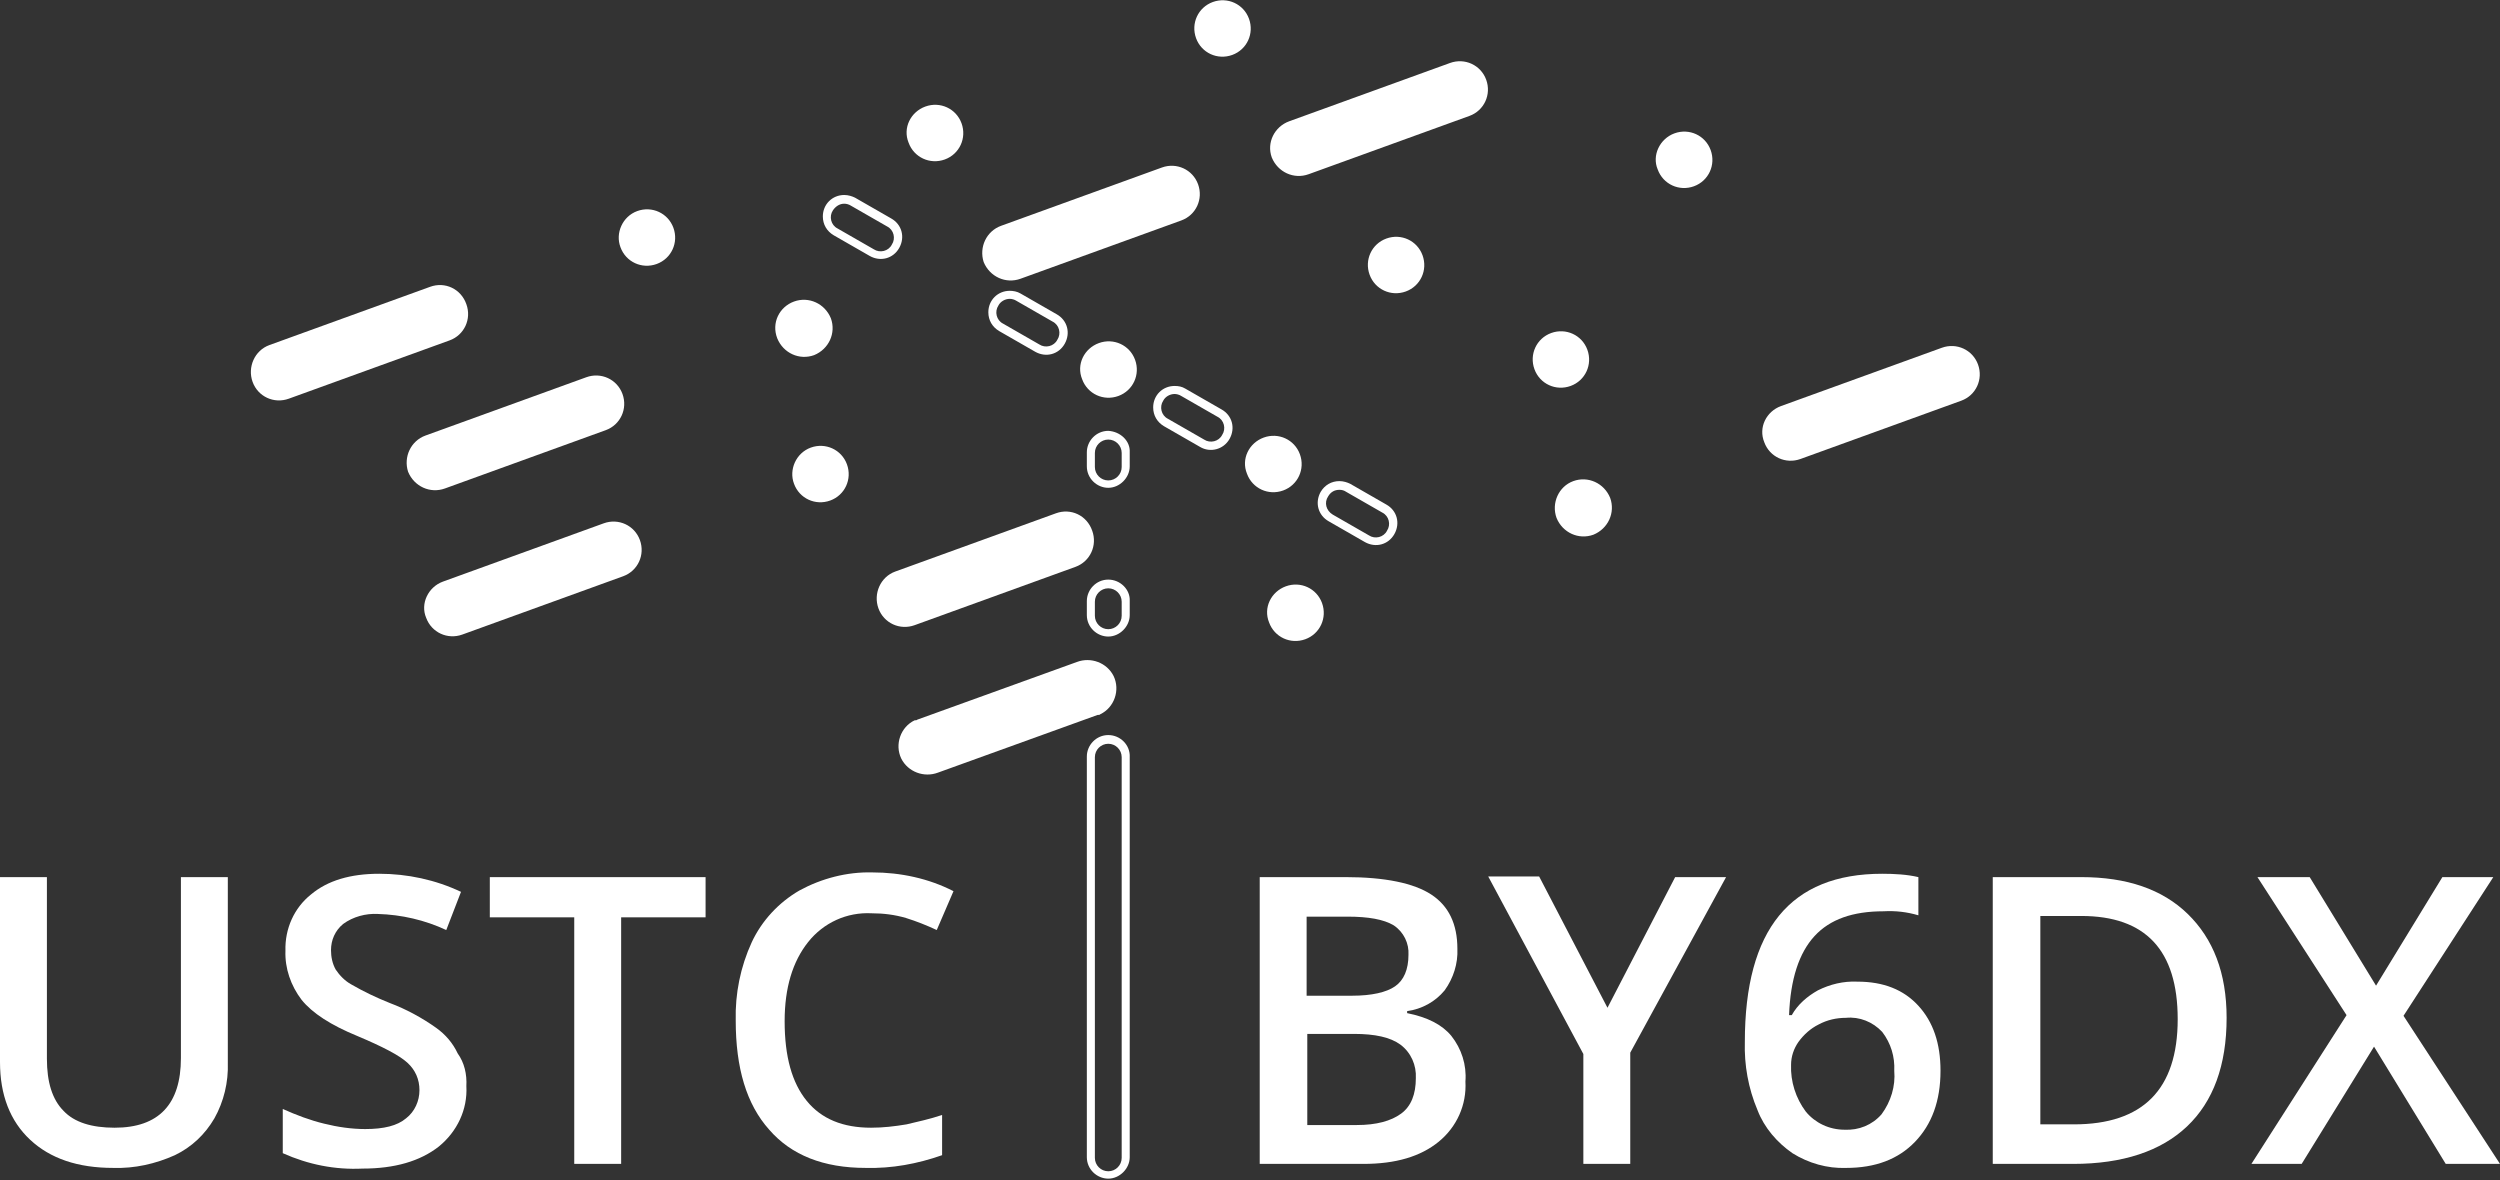 <?xml version="1.0" encoding="utf-8"?>
<svg version="1.1" xmlns="http://www.w3.org/2000/svg" xmlns:xlink="http://www.w3.org/1999/xlink" x="0px" y="0px"
	 viewBox="0 0 373.1 176.1" style="enable-background:new 0 0 373.1 176.1;" xml:space="preserve">
<rect x="0" y="0" width="373.1" height="176.1" fill="#333333" stroke="none"/>
<style type="text/css">
	.st0{fill:#FFFFFF;}
	.st1{fill-rule:evenodd;clip-rule:evenodd;fill:#FFFFFF;}
</style>
<path class="st0" d="M165.4,65.6c1.1,0,2,0.9,2,2v2.1c0,1.1-0.9,2-2,2s-2-0.9-2-2v-2.1C163.4,66.5,164.3,65.6,165.4,65.6
	 M165.4,87.8c1.1,0,2,0.9,2,2v2.1c0,1.1-0.9,2-2,2s-2-0.9-2-2v-2.1C163.4,88.7,164.3,87.8,165.4,87.8 M165.4,111c1.1,0,2,0.9,2,2
	v59.8c0,1.1-0.9,2-2,2s-2-0.9-2-2V113C163.4,111.9,164.3,111,165.4,111 M165.4,64.3c-1.8,0-3.2,1.5-3.2,3.2v2.1
	c0,1.8,1.5,3.2,3.2,3.2s3.2-1.5,3.2-3.2v-2.1C168.7,65.8,167.2,64.4,165.4,64.3z M165.4,86.5c-1.8,0-3.2,1.5-3.2,3.2v2.1
	c0,1.8,1.5,3.2,3.2,3.2s3.2-1.5,3.2-3.2v-2.1C168.7,88,167.2,86.5,165.4,86.5z M165.4,109.7c-1.8,0-3.2,1.5-3.2,3.2v59.8
	c0,1.8,1.5,3.2,3.2,3.2s3.2-1.5,3.2-3.2V113C168.7,111.2,167.2,109.7,165.4,109.7z"/>
<path class="st0" d="M126,30.4c0.3,0,0.7,0.1,1,0.3l5.4,3.1c1,0.5,1.3,1.8,0.7,2.7c-0.5,1-1.8,1.3-2.7,0.7l-5.4-3.1
	c-1-0.5-1.3-1.8-0.7-2.7C124.7,30.8,125.3,30.4,126,30.4 M150.7,44.6c0.3,0,0.7,0.1,1,0.3l5.4,3.1c1,0.5,1.3,1.8,0.7,2.7
	c-0.5,1-1.8,1.3-2.7,0.7l-5.4-3.1c-1-0.5-1.3-1.8-0.7-2.7C149.3,45,150,44.6,150.7,44.6 M175.3,58.8c0.3,0,0.7,0.1,1,0.3l5.4,3.1
	c1,0.5,1.3,1.8,0.7,2.7c-0.5,1-1.8,1.3-2.7,0.7l-5.4-3.1c-1-0.5-1.3-1.8-0.7-2.7C173.9,59.2,174.6,58.8,175.3,58.8 M199.9,73.1
	c0.4,0,0.7,0.1,1,0.3l5.4,3.1c1,0.5,1.3,1.8,0.7,2.7c-0.5,1-1.8,1.3-2.7,0.7c0,0,0,0,0,0l-5.4-3.1c-1-0.6-1.3-1.8-0.7-2.7
	C198.6,73.4,199.2,73.1,199.9,73.1 M126,29.1L126,29.1c-1.8,0-3.2,1.4-3.2,3.2c0,1.2,0.6,2.2,1.6,2.8l5.4,3.1
	c1.6,0.9,3.5,0.4,4.4-1.2s0.4-3.5-1.2-4.4l-5.4-3.1C127.2,29.3,126.6,29.1,126,29.1L126,29.1z M150.7,43.4L150.7,43.4
	c-1.8,0-3.2,1.4-3.2,3.2c0,1.2,0.6,2.2,1.6,2.8l5.4,3.1c1.6,0.9,3.5,0.4,4.4-1.2s0.4-3.5-1.2-4.4c0,0,0,0,0,0l-5.4-3.1
	C151.8,43.5,151.2,43.4,150.7,43.4L150.7,43.4z M175.3,57.6L175.3,57.6c-1.8,0-3.2,1.4-3.2,3.2c0,1.2,0.6,2.2,1.6,2.8l5.4,3.1
	c1.5,0.9,3.5,0.4,4.4-1.2s0.4-3.5-1.2-4.4c0,0,0,0,0,0l-5.4-3.1C176.4,57.7,175.9,57.6,175.3,57.6L175.3,57.6z M199.9,71.8
	L199.9,71.8c-1.2,0-2.2,0.6-2.8,1.6c-0.9,1.6-0.4,3.5,1.2,4.4l5.4,3.1c1.6,0.9,3.5,0.4,4.4-1.2c0.9-1.6,0.4-3.5-1.2-4.4l-5.4-3.1
	C201.1,72,200.5,71.8,199.9,71.8L199.9,71.8z"/>
<path class="st1" d="M138.1,15.9c2.2-0.8,4.6,0.3,5.4,2.5c0.8,2.2-0.3,4.6-2.5,5.4c-2.2,0.8-4.6-0.3-5.4-2.5
	C134.7,19.1,135.9,16.7,138.1,15.9 M95.1,31.5c2.2-0.8,4.6,0.3,5.4,2.5c0.8,2.2-0.3,4.6-2.5,5.4c-2.2,0.8-4.6-0.3-5.4-2.5
	C91.8,34.8,92.9,32.3,95.1,31.5L95.1,31.5z M181,0.3c2.2-0.8,4.6,0.3,5.4,2.5c0.8,2.2-0.3,4.6-2.5,5.4c-2.2,0.8-4.6-0.3-5.4-2.5
	C177.7,3.5,178.8,1.1,181,0.3L181,0.3z M40.2,51.5l24-8.7c2.2-0.8,4.6,0.3,5.4,2.6c0.8,2.2-0.3,4.6-2.5,5.4l-24,8.7
	c-2.2,0.8-4.6-0.3-5.4-2.5C36.9,54.8,38,52.3,40.2,51.5L40.2,51.5L40.2,51.5z"/>
<path class="st1" d="M149.4,33.7l24-8.7c2.2-0.8,4.6,0.3,5.4,2.5c0.8,2.2-0.3,4.6-2.5,5.4l0,0l-24,8.7c-2.2,0.8-4.6-0.3-5.5-2.5
	C146.1,36.9,147.2,34.5,149.4,33.7C149.4,33.7,149.4,33.7,149.4,33.7 M118.5,45c2.2-0.8,4.6,0.3,5.5,2.5c0.8,2.2-0.3,4.6-2.5,5.5
	c-2.2,0.8-4.6-0.3-5.5-2.5c0,0,0,0,0,0C115.1,48.2,116.3,45.8,118.5,45z M192.4,18.1l24-8.7c2.2-0.8,4.6,0.3,5.4,2.5
	c0.8,2.2-0.3,4.6-2.5,5.4l-24,8.7c-2.2,0.8-4.6-0.3-5.5-2.5C189,21.3,190.2,18.9,192.4,18.1C192.4,18.1,192.4,18.1,192.4,18.1z
	 M63.5,65l24-8.7c2.2-0.8,4.6,0.3,5.4,2.5c0.8,2.2-0.3,4.6-2.5,5.4l-24,8.7c-2.2,0.8-4.6-0.3-5.5-2.5C60.2,68.2,61.3,65.8,63.5,65
	C63.5,65,63.5,65,63.5,65L63.5,65z"/>
<path class="st1" d="M164,51.2c2.2-0.8,4.6,0.3,5.4,2.5c0.8,2.2-0.3,4.6-2.5,5.4c-2.2,0.8-4.6-0.3-5.4-2.5
	C160.6,54.4,161.8,52,164,51.2 M121,66.8c2.2-0.8,4.6,0.3,5.4,2.5c0.8,2.2-0.3,4.6-2.5,5.4c-2.2,0.8-4.6-0.3-5.4-2.5
	C117.7,70.1,118.8,67.6,121,66.8L121,66.8z M249.9,19.9c2.2-0.8,4.6,0.3,5.4,2.5c0.8,2.2-0.3,4.6-2.5,5.4c-2.2,0.8-4.6-0.3-5.4-2.5
	C246.5,23.2,247.7,20.7,249.9,19.9L249.9,19.9z M206.9,35.6c2.2-0.8,4.6,0.3,5.4,2.5c0.8,2.2-0.3,4.6-2.5,5.4
	c-2.2,0.8-4.6-0.3-5.4-2.5C203.6,38.8,204.7,36.4,206.9,35.6z M66.1,86.8l24-8.7c2.2-0.8,4.6,0.3,5.4,2.5s-0.3,4.6-2.5,5.4l-24,8.7
	c-2.2,0.8-4.6-0.3-5.4-2.5C62.7,90.1,63.9,87.6,66.1,86.8L66.1,86.8z"/>
<path class="st1" d="M231.5,49.7c2.2-0.8,4.6,0.3,5.4,2.5c0.8,2.2-0.3,4.6-2.5,5.4c-2.2,0.8-4.6-0.3-5.4-2.5
	C228.2,52.9,229.3,50.5,231.5,49.7 M188.6,65.3c2.2-0.8,4.6,0.3,5.4,2.5c0.8,2.2-0.3,4.6-2.5,5.4c-2.2,0.8-4.6-0.3-5.4-2.5
	C185.2,68.5,186.4,66.1,188.6,65.3z M133.6,85.3l24-8.7c2.2-0.8,4.6,0.3,5.4,2.6c0.8,2.2-0.3,4.6-2.5,5.4l-24,8.7
	c-2.2,0.8-4.6-0.3-5.4-2.5S131.4,86.1,133.6,85.3z"/>
<path class="st1" d="M234.8,71.8c2.2-0.8,4.6,0.3,5.5,2.5c0.8,2.2-0.3,4.6-2.5,5.5c-2.2,0.8-4.6-0.3-5.5-2.5c0,0,0,0,0,0
	C231.5,75.1,232.6,72.6,234.8,71.8 M191.9,87.5c2.2-0.8,4.6,0.3,5.4,2.5c0.8,2.2-0.3,4.6-2.5,5.4c-2.2,0.8-4.6-0.3-5.4-2.5
	C188.5,90.7,189.7,88.3,191.9,87.5L191.9,87.5z M265.8,60.6l24-8.7c2.2-0.8,4.6,0.3,5.4,2.5s-0.3,4.6-2.5,5.4l-24,8.7
	c-2.2,0.8-4.6-0.3-5.4-2.5C262.4,63.8,263.6,61.4,265.8,60.6L265.8,60.6z M136.9,107.4l23.8-8.6c2.1-0.8,4.5,0.1,5.5,2.1
	c1,2.1,0.1,4.7-2,5.7c-0.1,0.1-0.2,0.1-0.4,0.1l-23.8,8.6c-2.1,0.8-4.5-0.1-5.5-2.1c-1-2.1-0.1-4.7,2-5.7
	C136.7,107.5,136.8,107.5,136.9,107.4z"/>
<path class="st0" d="M188.1,130.9h12.7c5.9,0,10.2,0.9,12.8,2.6c2.6,1.7,3.9,4.4,3.9,8.1c0.1,2.2-0.6,4.4-1.9,6.2
	c-1.4,1.7-3.4,2.8-5.6,3.1v0.3c3,0.6,5.2,1.7,6.6,3.4c1.5,1.9,2.3,4.3,2.1,6.8c0.2,3.5-1.3,6.8-4,9c-2.7,2.2-6.4,3.3-11.2,3.3h-15.5
	V130.9z M195.1,148.6h6.7c2.9,0,5.1-0.5,6.4-1.4c1.3-0.9,2-2.5,2-4.7c0.1-1.7-0.7-3.4-2.2-4.4c-1.5-0.9-3.8-1.3-6.9-1.3h-6.1V148.6z
	 M195.1,154.3v13.6h7.4c2.9,0,5.1-0.6,6.6-1.7c1.5-1.1,2.2-2.9,2.2-5.3c0.1-1.9-0.7-3.8-2.3-5c-1.5-1.1-3.8-1.6-6.9-1.6H195.1z"/>
<path class="st0" d="M239.9,150.4l10.1-19.5h7.6l-14.3,26.2v16.6h-7v-16.4l-14.2-26.5h7.6L239.9,150.4z"/>
<path class="st0" d="M260.4,155.5c0-16.8,6.8-25.1,20.5-25.1c1.8,0,3.7,0.1,5.4,0.5v5.7c-1.7-0.5-3.4-0.7-5.2-0.6
	c-4.6,0-8,1.2-10.3,3.7c-2.3,2.5-3.6,6.4-3.8,11.8h0.4c0.9-1.6,2.3-2.8,3.9-3.7c1.8-0.9,3.8-1.4,5.9-1.3c3.9,0,6.9,1.2,9.1,3.6
	c2.2,2.4,3.3,5.6,3.3,9.7c0,4.5-1.3,8-3.8,10.6c-2.5,2.6-5.9,3.9-10.3,3.9c-2.8,0.1-5.6-0.7-8-2.2c-2.3-1.6-4.2-3.8-5.2-6.4
	C260.9,162.4,260.3,158.9,260.4,155.5z M275.3,168.6c2.1,0.1,4.1-0.7,5.5-2.3c1.4-1.9,2.1-4.2,1.9-6.5c0.1-2.1-0.5-4.1-1.8-5.8
	c-1.4-1.5-3.4-2.3-5.4-2.1c-1.4,0-2.8,0.3-4.1,1c-1.2,0.6-2.2,1.5-3,2.6c-0.7,1-1.1,2.2-1.1,3.4c-0.1,2.5,0.7,5,2.2,7
	C270.9,167.6,273,168.6,275.3,168.6z"/>
<path class="st0" d="M332.3,151.9c0,7.1-2,12.5-5.9,16.2c-3.9,3.7-9.6,5.6-17,5.6h-12v-42.8h13.2c6.8,0,12.1,1.8,15.9,5.5
	S332.3,145.2,332.3,151.9z M325,152.1c0-10.3-4.8-15.4-14.4-15.4h-6.1v31.1h5C319.8,167.8,325,162.6,325,152.1L325,152.1z"/>
<path class="st0" d="M373.1,173.7H365l-10.7-17.5l-10.8,17.5H336l14.2-22.2l-13.3-20.6h7.8l9.9,16.2l9.9-16.2h7.6l-13.4,20.7
	L373.1,173.7z"/>
<path class="st0" d="M34,130.9v27.7c0.1,2.9-0.6,5.8-2,8.3c-1.4,2.4-3.4,4.3-5.9,5.5c-2.9,1.3-6,2-9.2,1.9c-5.3,0-9.4-1.4-12.4-4.2
	S0,163.4,0,158.5v-27.6h7V158c0,3.5,0.8,6.1,2.5,7.8c1.6,1.7,4.2,2.5,7.6,2.5c6.6,0,9.9-3.5,9.9-10.4v-27H34z"/>
<path class="st0" d="M69.6,162.1c0.2,3.5-1.4,6.8-4.1,9c-2.8,2.2-6.6,3.3-11.4,3.3c-4.1,0.2-8.1-0.6-11.9-2.3v-6.6
	c2,0.9,4.1,1.7,6.2,2.2c2,0.5,4.1,0.8,6.1,0.8c2.8,0,4.8-0.5,6.1-1.6c1.3-1,2-2.6,2-4.2c0-1.6-0.6-3-1.8-4.1c-1.2-1.1-3.7-2.4-7.5-4
	c-3.9-1.6-6.7-3.4-8.3-5.4c-1.6-2.1-2.5-4.7-2.4-7.3c-0.1-3.3,1.3-6.4,3.8-8.4c2.5-2.1,5.9-3.1,10.2-3.1c4.2,0,8.4,0.9,12.2,2.7
	l-2.2,5.7c-3.2-1.5-6.7-2.3-10.2-2.4c-1.8-0.1-3.7,0.4-5.2,1.5c-1.2,1-1.8,2.4-1.8,3.9c0,1,0.2,2,0.7,2.9c0.6,0.9,1.4,1.7,2.3,2.2
	c1.9,1.1,3.8,2,5.8,2.8c2.4,0.9,4.8,2.2,6.9,3.7c1.4,1,2.5,2.3,3.2,3.8C69.3,158.6,69.7,160.3,69.6,162.1z"/>
<path class="st0" d="M92.7,173.7h-7v-36.8H73.1v-6h32.2v6H92.7V173.7z"/>
<path class="st0" d="M130.1,136.3c-3.7-0.2-7.2,1.4-9.5,4.3c-2.3,2.9-3.5,6.8-3.5,11.8c0,5.3,1.1,9.2,3.3,11.9c2.2,2.7,5.4,4,9.6,4
	c1.8,0,3.5-0.2,5.3-0.5c1.7-0.4,3.5-0.8,5.3-1.4v6c-3.7,1.3-7.5,2-11.4,1.9c-6.3,0-11.1-1.9-14.4-5.7c-3.4-3.8-5-9.2-5-16.3
	c-0.1-4,0.7-8,2.4-11.7c1.5-3.2,4-5.9,7.1-7.7c3.3-1.8,7.1-2.8,10.9-2.7c4.2,0,8.4,0.9,12.1,2.8l-2.5,5.8c-1.5-0.7-3-1.3-4.6-1.8
	C133.5,136.5,131.8,136.3,130.1,136.3z"/>
</svg>
